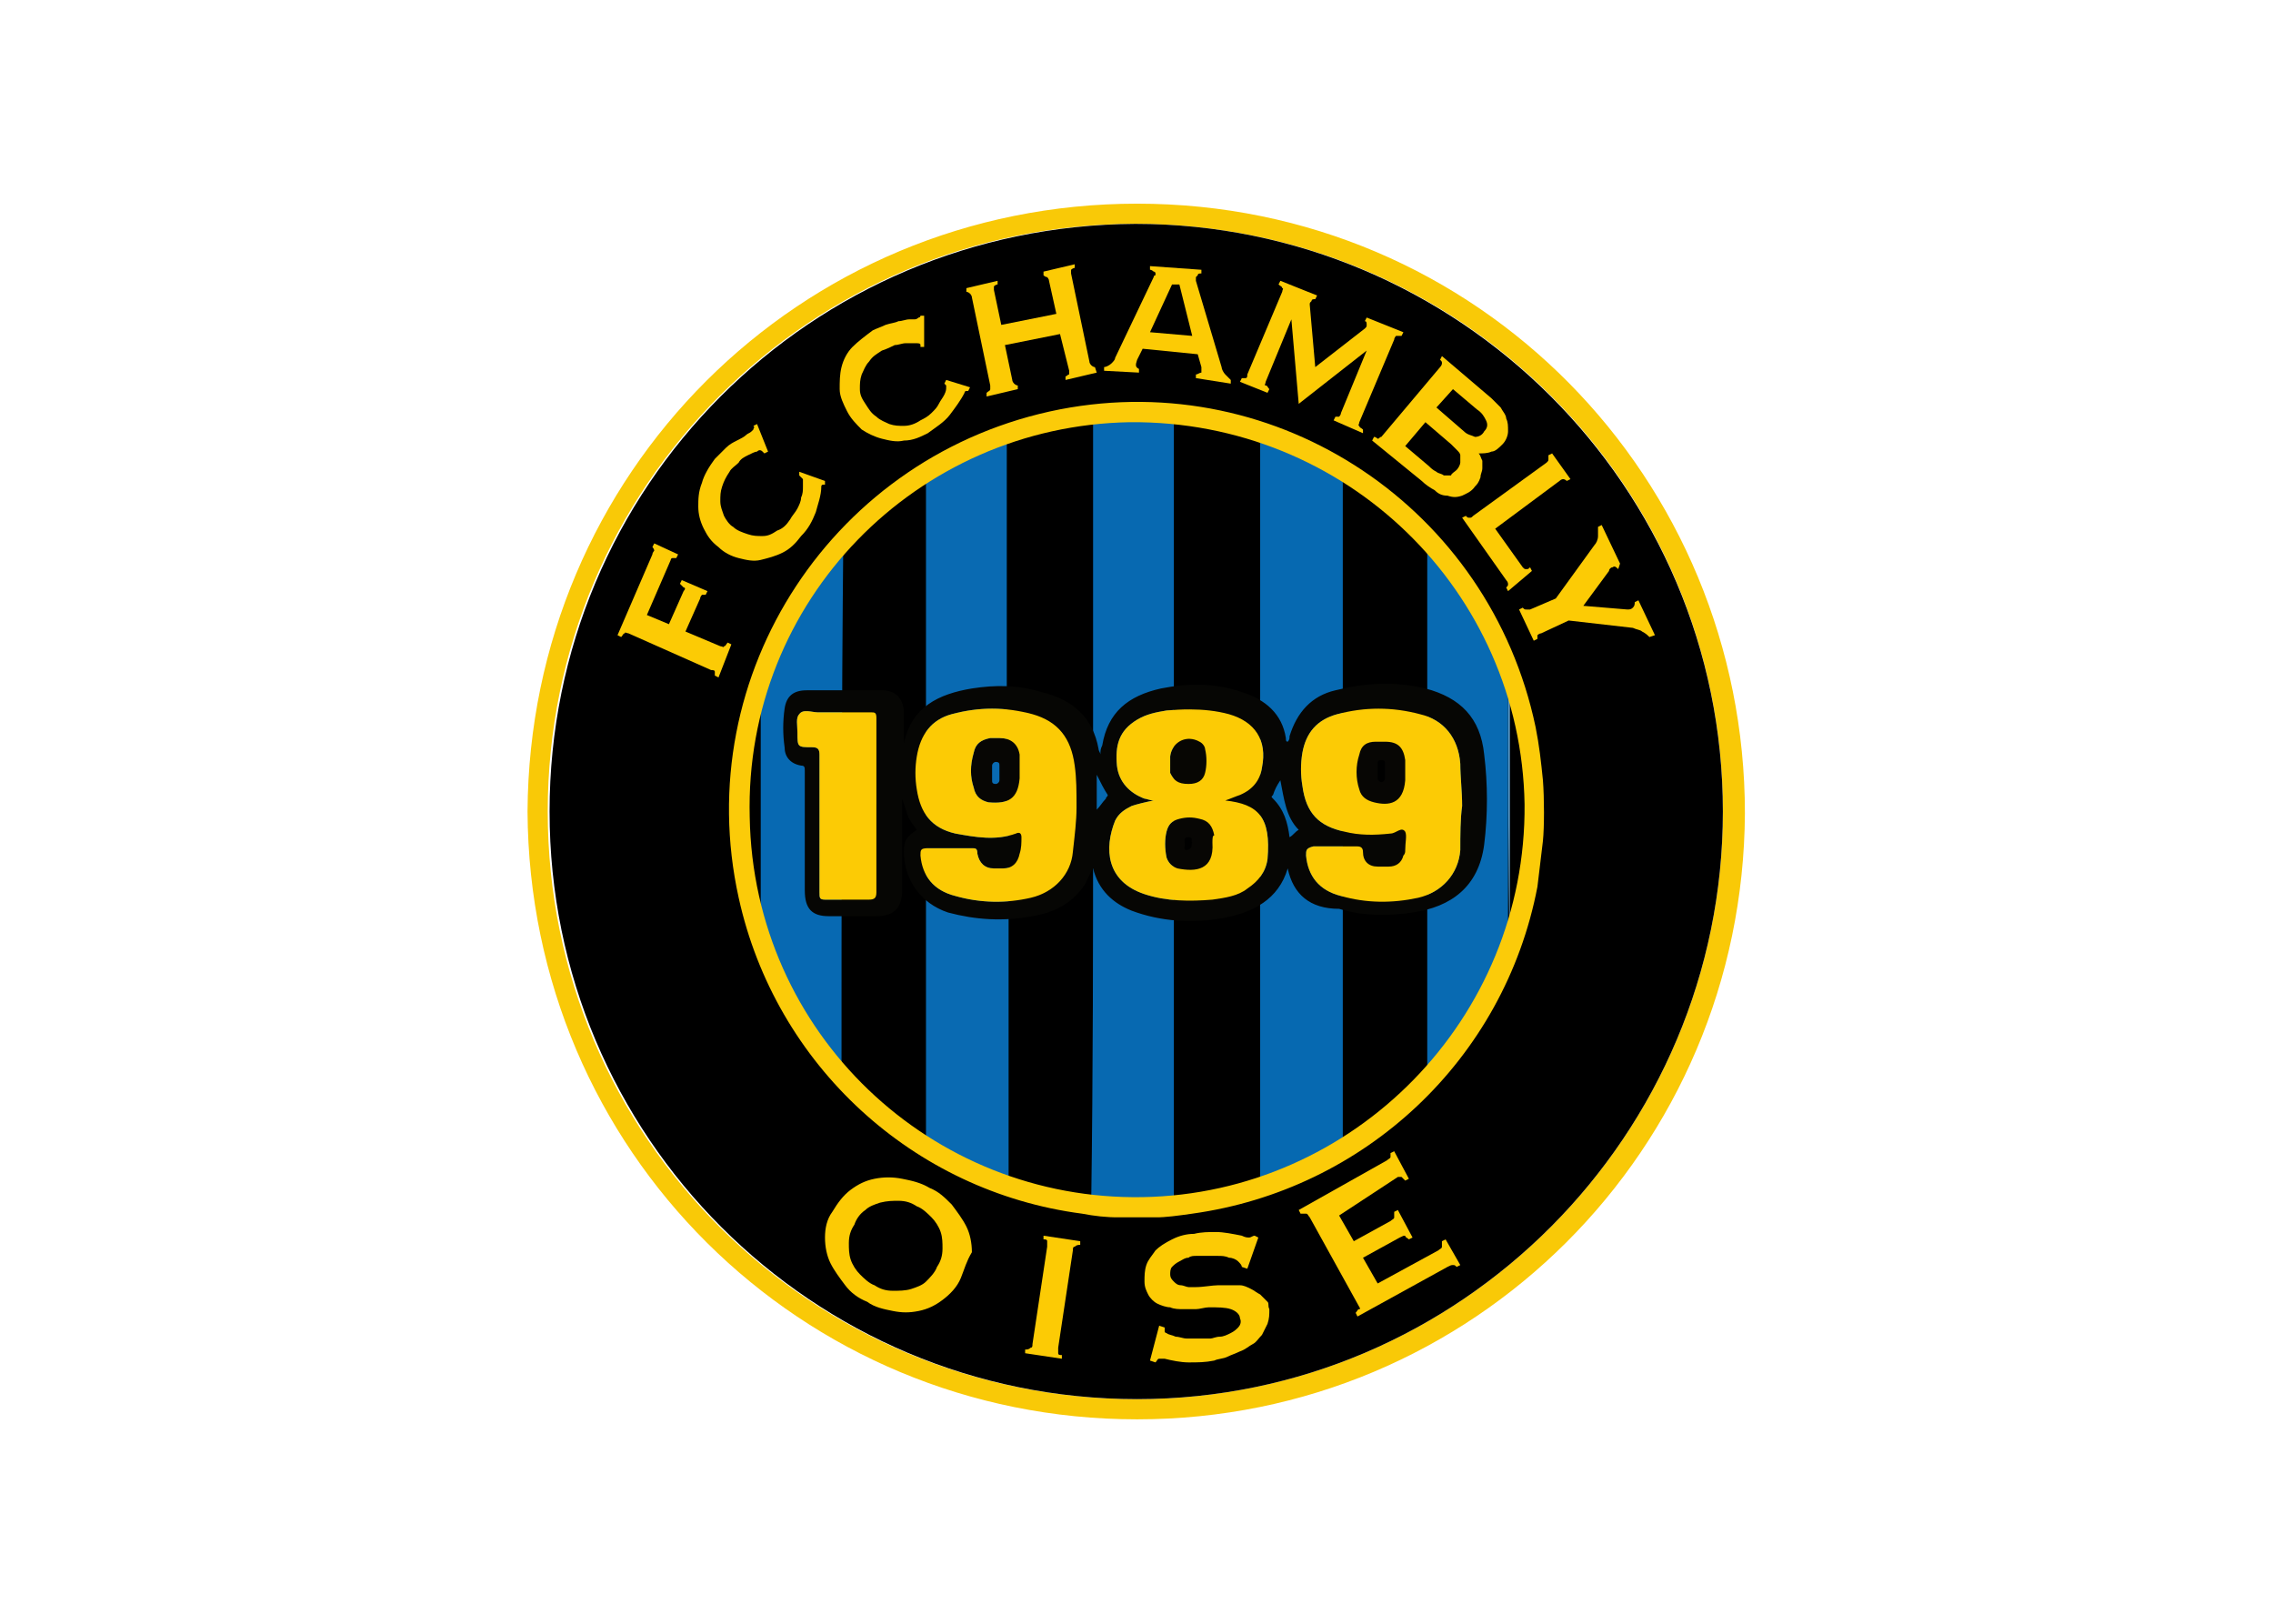 <svg clip-rule="evenodd" fill-rule="evenodd" stroke-linejoin="round" stroke-miterlimit="2" viewBox="0 0 560 400" xmlns="http://www.w3.org/2000/svg"><g fill-rule="nonzero" transform="matrix(1.333 0 0 1.333 8.571 -162.52)"><path d="m91.071 271.89c.34-62.444 50.227-112.331 112.67-112.331 63.122 0 112.33 50.905 112.33 112.67-.338 62.104-50.226 111.991-112.33 111.991s-112.33-49.547-112.67-112.33zm112.331-108.598c-60.068 0-108.598 48.53-108.598 108.598s48.53 108.597 108.937 108.597c59.729 0 108.258-48.869 108.258-108.597 0-60.068-48.529-108.598-108.597-108.598z" fill="#f9c907"/><path d="m203.402 163.292c59.728 0 108.597 48.53 108.597 108.598 0 59.728-48.529 108.597-108.258 108.597-60.068 0-108.597-48.529-108.597-108.597s48.19-108.258 108.258-108.598z"/><path d="m272.633 244.061v54.978c-.34-17.986-.34-35.973-.34-53.959v-1.019z" fill="#599bcb"/><path d="m195.596 271.55v-72.624c0-1.358.34-1.358 1.358-1.697 4.072-.34 8.145-.34 12.217 0 1.018 0 1.357.34 1.357 1.358v145.248c0 1.019-.339 1.358-1.357 1.358-4.072.34-8.145.34-12.557 0-1.018 0-1.357-.34-1.357-1.358.34-24.095.34-48.19.34-72.285z" fill="#0769b1"/><path d="m179.985 271.55v69.231c0 1.358 0 1.358-1.357 1.019-4.412-1.697-8.824-3.394-12.896-5.77-.678-.34-1.018-1.018-1.018-1.697v-124.886c0-1.019.338-1.358 1.018-1.697 4.072-2.376 8.484-4.412 12.896-6.109 1.018-.34 1.018 0 1.018 1.019v67.873c.34 0 .34.339.34 1.018z" fill="#096ab2"/><path d="m226.479 271.55v-69.23c0-1.358 0-1.358 1.357-1.019 4.412 1.697 8.824 3.733 12.896 5.769.679.34 1.018.679 1.018 1.697v125.227c0 .678-.339 1.018-1.018 1.357-4.072 2.376-8.484 4.412-12.896 6.109-1.018.339-1.357 0-1.357-1.019z" fill="#0669b1"/><path d="m149.103 322.455c-2.715-2.715-5.09-5.769-7.127-8.823-3.054-4.751-5.769-9.502-7.805-14.593-.34-.34 0-.678 0-1.357v-52.263c0-1.018.339-1.697.679-2.375 3.393-8.145 8.144-15.272 13.914-21.72 0 0 .338-.339.678-.678-.34 33.936-.34 67.533-.34 101.81z" fill="#0769b2"/><path d="m272.293 244.062v54.638c-2.715 7.805-10.52 19.344-14.932 23.077v-101.81c6.448 7.466 11.539 15.271 14.932 24.095z" fill="#086ab2"/><g fill="#fccb05"><path d="m118.9 224.378-.34.679h-.679c-.339 0-.339.339-.339.339l-4.412 10.181 4.073 1.697 2.715-6.109c.338-.34.338-.679 0-.679 0 0-.34-.339-.679-.678l.34-.679 4.751 2.037-.339.678h-.678s-.34.34-.34.679l-2.715 6.108 6.448 2.715c.34 0 .678.34.678 0 .34 0 .34-.34.679-.678l.679.339-2.376 6.109-.679-.34v-.678c0-.34-.339-.34-.678-.34l-15.272-6.788c-.339 0-.678-.339-.678 0-.34 0-.34.339-.679.679l-.679-.339 6.448-14.932c0-.34.339-.678.339-.678s0-.34-.339-.679l.339-.678z"/><path d="m146.049 210.804v.678h-.34s-.34 0-.34.34c0 1.697-.678 3.394-1.018 4.751-.679 1.697-1.358 3.055-2.715 4.412-1.019 1.358-2.037 2.376-3.394 3.054-1.358.679-2.715 1.019-4.072 1.358-1.358.34-2.715 0-4.073-.339-1.357-.34-2.715-1.018-3.733-2.036-1.357-1.018-2.036-2.036-2.715-3.394-.678-1.357-1.018-2.715-1.018-4.072 0-1.358 0-2.715.678-4.412.34-1.357 1.358-3.054 2.376-4.412.678-.678 1.357-1.357 2.036-2.036.679-.678 1.358-1.018 2.036-1.357.679-.34 1.358-.679 1.697-1.019.34-.34.679-.34 1.019-.678l.339-.34c0-.34.34-.34 0-.679l.679-.34 2.036 5.091-.678.34-.34-.34c-.339-.34-.679-.34-1.019 0-.34 0-1.018.34-1.696.678-.679.34-1.358.679-1.697 1.358-.679.678-1.358 1.018-1.697 1.697-.679 1.018-1.019 1.697-1.358 2.715-.34 1.018-.34 1.696-.34 2.715 0 1.018.34 1.696.679 2.714.34.679 1.018 1.697 1.697 2.037.678.678 1.697 1.018 2.715 1.357s1.697.339 2.715.339 1.697-.339 2.715-1.019c1.018-.34 1.696-1.018 2.375-2.036.34-.678 1.019-1.357 1.358-2.036s.678-1.357.678-2.036c.34-.679.34-1.358.34-2.036v-1.358l-.68-.68v-.678z"/><path d="m172.859 193.496-.34.679h-.34s-.34 0-.34.338c-.678 1.358-1.697 2.715-2.715 4.073-1.018 1.357-2.715 2.375-4.072 3.393-1.358.679-2.715 1.358-4.412 1.358-1.357.34-2.715 0-4.072-.34-1.358-.34-2.715-1.019-3.733-1.697-1.019-1.018-2.037-2.036-2.715-3.394-.679-1.357-1.358-2.715-1.358-4.072s0-2.715.34-4.072c.34-1.358 1.018-2.715 2.036-3.733 1.019-1.019 2.376-2.037 3.733-3.055.679-.34 1.697-.678 2.376-1.018 1.018-.34 1.697-.34 2.375-.679.679 0 1.358-.34 2.037-.34h1.018s.339 0 .679-.339c.339 0 .339-.339.339-.339h.679v5.769h-.679v-.34c0-.34-.339-.34-1.018-.34h-1.697c-.678 0-1.357.34-2.036.34-.679.34-1.358.679-2.376 1.019-1.018.678-1.696 1.018-2.375 2.036-.679.678-1.019 1.697-1.358 2.375-.338 1.019-.338 1.697-.338 2.715 0 1.019.338 1.697 1.018 2.715.679 1.019 1.019 1.697 2.036 2.376.679.678 1.697 1.018 2.376 1.357 1.018.339 1.697.339 2.715.339s2.036-.339 3.054-1.018c.679-.34 1.358-.679 2.036-1.358.679-.678 1.019-1.018 1.358-1.697.34-.678.678-1.018 1.018-1.697.34-.678.34-1.018.34-1.357v-.34l-.34-.34.34-.678z"/><path d="m196.275 190.781-5.769 1.358v-.679c.34 0 .34-.34.678-.34v-.678l-1.697-6.788-10.181 2.037 1.358 6.448c0 .338.34.678.34.678s.34.34.678.34v.679l-5.769 1.357v-.679c.34-.339.679-.339.679-.678v-.679l-3.394-16.289c0-.34-.339-.679-.339-.679s-.34-.34-.678-.34v-.678l5.769-1.357v.678c-.34 0-.679.34-.679.34v.678l1.358 6.448 10.181-2.036-1.358-6.108c0-.34-.338-.679-.338-.679s-.34 0-.679-.34v-.678l5.77-1.358v.679c-.34 0-.679.34-.679.34v.678l3.394 16.29c0 .34.34.678.34.678s.34.34.678.34z"/><path d="m204.759 186.369-1.018 2.037c-.339 1.018-.339 1.357.34 1.696v.679l-6.448-.34v-.678c.34 0 1.018-.34 1.357-.679.34-.34.679-.679.679-1.018l7.126-14.933s0-.339.34-.339v-.34s0-.34-.34-.34c0 0-.339-.339-.678-.339v-.678l9.502.678v.679c-.34 0-.678 0-.678.34l-.34.339v.68l4.751 15.95c0 .34.34 1.019.679 1.358.339.34.678.678 1.018 1.018v.679l-6.448-1.019v-.678c.34 0 .678-.34 1.018-.34v-1.018l-.678-2.376zm6.788-11.878h-1.358l-4.072 8.824 7.805.679z"/><path d="m245.483 201.98-5.43-2.375.34-.679h.679s.34-.338.34-.678l4.751-11.539-12.557 9.842-1.357-15.611-4.751 11.538c0 .339-.34.679 0 .679.339 0 .339.34.678.678l-.34.679-5.09-2.036.34-.679h.678c.34 0 .34-.34.34-.678l6.448-15.272c0-.34.34-.678 0-.678 0-.34-.34-.34-.679-.679l.34-.678 6.788 2.715-.34.678c-.34 0-.679 0-.679.34-.34.34-.34.34-.34.679l1.019 11.538 9.163-7.127c.339-.34.339-.34.339-.678 0-.34 0-.679-.339-.679l.339-.678 6.788 2.715-.34.678h-1.019s-.339.339-.339.679l-6.448 15.271c0 .34-.34.679 0 .679 0 .34.339.34.678.678z"/><path d="m266.185 211.822c-.679 1.018-1.697 1.357-2.376 1.697-1.018.34-1.697.34-2.715 0-1.018 0-1.697-.34-2.375-1.019-.679-.34-1.697-1.018-2.376-1.697l-9.163-7.466.34-.678c.34 0 .678.34.678.34.34 0 .34-.34.679-.34l10.86-12.896c.34-.34.34-.679.34-.679 0-.339 0-.339-.34-.678l.34-.679 9.162 7.806c.679.678 1.019 1.018 1.697 1.697.34.678 1.019 1.357 1.019 2.036.34.678.34 1.357.34 2.375 0 .679-.34 1.697-1.019 2.376-.678.678-1.357 1.357-2.036 1.357-.678.34-1.697.34-2.375.34.339.34.339.679.678 1.358v1.357c0 .679-.34 1.019-.34 1.697-.34 1.019-.678 1.358-1.018 1.697zm-3.394-3.054c.34-.34.679-1.019.679-1.358v-1.357c0-.34-.34-.679-.679-1.019-.34-.338-.679-.678-1.018-1.018l-4.752-4.073-3.733 4.412 4.412 3.733c.34.34.679.679 1.358 1.019.34.34 1.018.34 1.357.678h1.358c0-.34.678-.678 1.018-1.018zm5.09-7.127c.679-.679.679-1.358.34-2.036-.34-.679-.678-1.358-1.696-2.037l-4.412-3.733-3.055 3.394 5.091 4.412c.678.678 1.357.678 2.036 1.018.679 0 1.358-.34 1.697-1.018z"/><path d="m272.293 231.166-.34-.679c.34-.34.34-.34.34-.678 0 0 0-.34-.34-.679l-8.144-11.538.678-.34c.34.34.34.34.679.34s.339 0 .678-.34l13.575-9.842c.339-.34.339-.34.339-.678v-.679l.679-.34 3.394 4.752-.679.338c-.34-.338-.678-.338-.678-.338s-.34 0-.679.338l-11.878 8.824 5.091 7.127c.34.339.34.339.678.339.34 0 .34 0 .679-.339l.34.678z"/><path d="m298.424 239.65c-.339-.339-.678-.679-1.357-1.019-.34-.339-1.018-.339-1.697-.678l-11.878-1.358-5.09 2.376c-.34 0-.679.339-.679.339v.678l-.678.34-2.715-5.769.678-.34c.34.34.34.34.679.34h.678l4.752-2.036 7.126-9.842c.34-.34.679-1.018.679-1.697v-1.697l.678-.338 3.394 7.126-.34 1.019c-.34-.34-.678-.679-1.018-.34-.34 0-.679.34-.679.678l-4.751 6.448 8.145.679c.34 0 .678 0 1.018-.34s.34-.678.34-1.018l.679-.34 3.054 6.448z"/><path d="m171.162 358.089c-.679 1.697-2.036 3.054-3.394 4.072-1.357 1.019-2.715 1.697-4.412 2.036-1.696.34-3.054.34-4.751 0-1.697-.339-3.393-.678-4.751-1.696-1.697-.679-3.054-1.697-4.072-3.055-1.019-1.357-2.036-2.715-2.715-4.072-.679-1.358-1.019-3.054-1.019-4.751s.34-3.394 1.358-4.751c1.018-1.697 2.036-3.055 3.394-4.073 1.357-1.018 2.714-1.697 4.411-2.036 1.697-.34 3.394-.34 5.091 0s3.393.679 5.09 1.697c1.697.678 2.715 1.697 4.073 3.054 1.018 1.358 2.036 2.715 2.715 4.073.678 1.357 1.018 3.054 1.018 4.751-1.018 1.697-1.357 3.054-2.036 4.751zm-4.412-2.036c.679-1.019 1.019-2.037 1.019-3.394 0-1.018 0-2.036-.34-3.054-.34-1.019-1.019-2.037-1.697-2.715-.679-.679-1.697-1.697-2.715-2.036-1.018-.679-2.036-1.019-3.394-1.019-1.018 0-2.036 0-3.393.34-1.019.34-2.036.679-2.715 1.358-1.019.678-1.697 1.696-2.036 2.715-.679 1.018-1.019 2.036-1.019 3.393 0 1.019 0 2.036.339 3.054.34 1.019 1.018 2.037 1.697 2.715.678.679 1.696 1.697 2.715 2.037 1.018.678 2.036 1.018 3.393 1.018 1.019 0 2.376 0 3.394-.34s2.036-.678 2.715-1.357c.678-.679 1.697-1.697 2.036-2.715z"/><path d="m189.827 373.021-6.787-1.018v-.679c.338 0 .678 0 1.018-.34.34 0 .34-.34.34-.678l2.715-17.987v-1.018c0-.34-.34-.34-.678-.34v-.679l6.787 1.019v.678c-.34 0-.679 0-1.018.34-.34 0-.34.34-.34.679l-2.715 17.986v1.019c0 .34.338.34.678.34z"/><path d="m228.176 363.858c0 1.018 0 1.697-.34 2.715-.34.679-.679 1.357-1.019 2.036-.678.679-1.018 1.358-1.697 1.697-.678.34-1.357 1.018-2.375 1.357-.679.34-1.697.679-2.376 1.019-.678.34-1.697.34-2.375.678-1.697.34-3.055.34-4.751.34-1.358 0-3.055-.34-4.412-.678h-1.019c-.34 0-.34.34-.678.678l-1.019-.34 1.697-6.447 1.019.339v.679c0 .34.34.34.34.34.339.34 1.018.34 1.696.678.679 0 1.358.34 2.037.34h4.411c.34 0 1.019-.34 1.697-.34.679 0 1.358-.34 2.036-.678.679-.34 1.019-.679 1.358-1.019.34-.339.678-1.018.34-1.697 0-.678-.679-1.357-1.697-1.696-1.018-.34-2.376-.34-4.072-.34-.679 0-1.697.34-2.376.34h-2.376c-.678 0-1.696 0-2.375-.34-.679 0-1.697-.34-2.376-.679-.678-.338-1.357-1.018-1.697-1.696-.338-.679-.678-1.358-.678-2.376s0-2.036.34-3.054c.338-1.019 1.018-1.697 1.697-2.715.678-.679 1.696-1.358 3.054-2.036 1.357-.679 2.715-1.019 4.072-1.019 1.358-.34 2.715-.34 4.073-.34 1.357 0 3.054.34 4.751.679.678.34 1.018.34 1.357.34.34 0 .679-.34 1.019-.34l.678.34-2.036 5.769-1.018-.34c0-.34-.34-.679-.679-1.018-.34-.34-1.018-.679-1.697-.679-.678-.34-1.357-.34-2.036-.34h-4.072c-.34 0-1.019 0-1.358.34-.678 0-1.018.34-1.697.679-.678.339-1.018.678-1.357 1.018-.34.34-.34 1.018-.34 1.357 0 .679.34 1.019.678 1.358.34.34.679.678 1.358.678.339 0 1.018.34 1.357.34h1.358c1.357 0 3.054-.34 4.072-.34h4.073c.678 0 1.357.34 2.036.679.678.34 1.018.678 1.697 1.018.34.34 1.018 1.019 1.357 1.358.34.34 0 .678.34 1.357z"/><path d="m263.47 355.713-.679.34c-.34-.34-.34-.34-.678-.34-.34 0-.34 0-1.019.34l-16.629 9.163-.34-.678c.34-.34.34-.679.679-.679.34 0 0-.34-.34-1.018l-8.823-15.95c-.34-.34-.34-.679-.679-.679h-1.018l-.34-.678 16.289-9.163c.34-.34.679-.34.679-.679v-.678l.678-.34 2.715 5.09-.678.34c-.34-.34-.34-.34-.679-.678h-.678l-10.86 7.126 2.715 4.751 6.787-3.733c.34-.34.679-.34.679-.678v-1.019l.678-.339 2.715 5.09-.678.34c-.34-.34-.679-.34-.679-.679-.34 0-.34 0-1.018.34l-6.788 3.733 2.715 4.751 11.199-6.108c.34-.34.679-.34.679-.679v-1.018l.678-.34z"/></g><path d="m231.569 282.41c-1.697 5.769-6.448 8.145-11.878 9.163-5.769 1.018-11.538.679-16.968-1.357-3.394-1.358-6.109-3.734-7.127-7.806-.678 1.019-1.018 2.036-1.357 2.715-2.376 3.733-5.769 5.43-9.842 6.109-5.43 1.018-10.52.678-15.611-.679-5.09-1.697-8.144-6.108-8.144-11.199 0-2.036.338-2.715 2.375-4.072-.678-1.019-1.357-1.697-1.697-2.715-.34-1.019-.678-2.036-1.018-3.055v16.969c0 3.393-1.697 4.751-4.751 4.751h-8.824c-3.054 0-4.412-1.358-4.412-4.751v-22.059c0-.679 0-1.019-.678-1.019-2.036-.339-3.054-1.696-3.054-3.393-.339-2.376-.339-4.751 0-7.127.339-2.375 1.697-3.394 4.072-3.394h13.914c2.715 0 4.073 1.697 4.073 4.412v5.43c1.357-6.787 6.447-9.163 12.556-10.181 4.412-.678 8.484-.678 12.896.679 5.769 1.357 9.502 4.751 10.52 10.52 0 .34.34.679.34 1.018 0-.678 0-1.018.34-1.696 1.019-6.109 4.751-9.163 10.86-10.521 5.09-1.018 10.181-1.018 14.932.679 4.412 1.357 7.466 4.072 8.145 8.484 0 .34 0 .678.34.678.34-.339.34-.678.34-1.018 1.357-4.412 4.072-7.466 8.484-8.484 5.43-1.358 10.859-1.697 16.629-.34 6.448 1.697 10.181 5.43 10.859 12.217.679 5.43.679 11.199 0 16.629-1.018 7.806-6.108 11.539-13.235 12.557-4.412.678-9.163.678-13.575-.679-5.429 0-8.484-2.715-9.502-7.466zm-39.027-11.199c0-3.054 0-5.43-.34-7.805-.678-5.091-3.054-8.145-7.805-9.503-5.091-1.357-9.842-1.357-14.932 0-3.733 1.019-5.77 3.733-6.448 7.806-.34 2.036-.34 4.072 0 6.108.678 4.412 2.715 7.127 7.126 8.145 3.733.679 7.466 1.358 11.2 0 .678-.34 1.018 0 1.018.679 0 1.018 0 2.036-.34 3.054-.34 1.697-1.357 2.715-3.054 2.715h-1.697c-1.697 0-2.715-1.018-3.054-2.715 0-1.018-.34-1.018-1.019-1.018h-8.145c-1.357 0-1.357.34-1.357 1.357.34 3.733 2.376 6.448 6.448 7.466 4.751 1.358 9.502 1.358 13.914.34s7.466-4.412 7.805-8.484c.34-3.054.679-5.769.679-8.145zm71.267-.34c0-2.715-.34-5.43-.34-7.805-.34-4.751-3.054-8.145-7.466-9.163-5.09-1.358-10.181-1.358-15.271 0-3.733 1.018-5.77 3.394-6.448 7.127-.34 2.036-.34 4.072 0 6.108.678 5.091 3.054 7.466 7.805 8.484 2.715.679 5.43.679 8.484.34 1.019 0 2.036-1.357 2.715-.34.34.679 0 2.037 0 3.394 0 .34 0 .678-.34 1.018-.34 1.358-1.357 2.037-2.715 2.037h-2.036c-1.697 0-2.715-1.019-2.715-2.715 0-.679-.34-1.019-1.018-1.019h-8.145c-1.358.34-1.358.679-1.358 1.697.34 3.733 2.376 6.448 6.448 7.466 4.752 1.358 9.503 1.358 14.254.34 4.412-1.018 7.466-4.412 7.805-8.824 0-2.715 0-5.769.34-8.144zm-43.778-1.018c1.018-.34 1.697-.679 2.715-1.019 2.375-1.018 3.733-2.715 4.072-5.09 1.018-5.091-1.357-8.484-6.109-9.842-3.733-1.018-7.805-1.018-11.538-.678-2.036.339-3.733.678-5.43 1.696-3.394 2.037-4.072 4.752-3.733 8.485.34 3.054 2.376 5.09 5.091 6.108.34 0 1.018.339 1.696.339-1.696.34-3.054.678-4.072 1.018-1.357.679-2.376 1.358-3.054 2.715-2.037 5.091-1.697 11.199 5.43 13.575 4.072 1.357 8.484 1.357 12.556 1.018 2.376-.338 4.751-.678 6.448-2.036 2.036-1.357 3.394-3.054 3.733-5.43.679-7.805-1.697-10.181-7.805-10.859zm-64.48.678v-15.95c0-1.018-.34-1.018-1.018-1.018h-9.842c-1.019 0-2.715-.679-3.394.34-.678.678-.34 2.036-.34 3.393 0 2.715 0 2.715 2.715 2.715 1.019 0 1.358.34 1.358 1.358v25.452c0 1.019 0 1.357 1.018 1.357h8.145c1.018 0 1.357-.339 1.357-1.357v-16.29zm74.661-4.412c-.679 1.019-1.019 1.697-1.358 2.715-.34.34-.34.34 0 .679 2.036 2.036 2.715 4.412 3.055 7.127.678-.34 1.018-1.019 1.696-1.358-2.375-2.375-2.715-5.769-3.393-9.163zm-33.937 5.43c.679-.678 1.018-1.357 1.697-2.036 0-.34.34-.34.34-.678-.679-1.019-1.358-2.376-2.036-3.733v6.448z" fill="#060604"/><path d="m182.022 261.369v4.412c-.34 3.733-2.037 4.751-5.77 4.412-1.357-.339-2.375-1.019-2.715-2.715-.678-2.036-.678-4.072 0-6.448.34-1.697 1.358-2.376 3.055-2.715h1.697c2.036 0 3.393 1.018 3.733 3.054zm-3.733 4.752v-2.715c0-.34 0-.678-.679-.678-.34 0-.678.34-.678.678v2.715c0 .34 0 .678.678.678.34 0 .679-.339.679-.678z" fill="#070604"/><path d="m253.289 262.387v3.733c-.34 4.412-3.055 4.752-5.77 4.073-1.357-.339-2.375-1.019-2.715-2.376-.678-2.036-.678-4.411 0-6.448.34-1.696 1.358-2.375 3.055-2.375h1.697c2.375 0 3.393 1.018 3.733 3.393zm-3.733 3.394v-2.715c0-.34 0-.678-.679-.678-.678 0-.678.34-.678.678v2.715c0 .34.339.679.678.679.34 0 .679-.34.679-.679z" fill="#070604"/><path d="m217.655 277.659c.339 5.09-3.054 5.43-6.448 4.751-1.018-.339-1.697-1.018-2.036-2.036-.34-1.697-.34-3.394 0-4.751.34-1.358 1.018-2.036 2.376-2.376 1.357-.34 2.375-.34 3.733 0 1.696.34 2.375 1.358 2.714 3.054-.338 0-.338.679-.338 1.358zm-3.733 0c-.339-.34.34-1.018-.678-1.018-1.019 0-.679.678-.679 1.357 0 .339-.34 1.019.34 1.019 1.357-.34.678-1.019 1.018-1.358z" fill="#070604"/><path d="m209.85 263.066v-1.357c.34-2.715 3.054-4.073 5.43-2.715.678.34 1.018 1.018 1.018 1.357.34 1.358.34 3.055 0 4.412-.339 1.357-1.357 2.036-3.054 2.036-2.036 0-2.715-.678-3.394-2.036z" fill="#070603"/><path d="m193.56 346.211c-31.222-4.072-56.674-27.488-63.461-58.371-9.163-41.403 17.647-82.126 59.389-90.271 40.384-7.806 79.412 18.325 87.896 58.71.678 3.394 1.018 6.448 1.357 9.842.259 3.376.262 8.63 0 11.198-.34 2.715-.678 5.77-1.018 8.485-6.109 31.9-31.901 55.995-63.801 60.407-2.509.362-5.071.711-6.788.678h-6.787c-2.239.02-4.533-.243-6.787-.678zm11.199-3.054c39.027-.679 70.928-32.919 70.588-72.625-.678-39.366-32.918-70.927-72.963-70.588-39.367.679-71.267 32.919-70.249 72.964.678 40.045 33.597 70.927 72.624 70.249z" fill="#fbcb09"/><path d="m155.551 270.531v-15.95c0-1.018-.34-1.018-1.018-1.018h-9.842c-1.019 0-2.715-.679-3.394.34-.678.678-.34 2.036-.34 3.393 0 2.715 0 2.715 2.715 2.715 1.019 0 1.358.34 1.358 1.358v25.452c0 1.019 0 1.357 1.018 1.357h8.145c1.018 0 1.357-.339 1.357-1.357v-16.29z" fill="#fccb05"/><path d="m176.93 252.885c-2.46 0-4.921.339-7.466 1.018-3.733 1.018-5.768 3.733-6.447 7.806-.34 2.036-.34 4.072 0 6.108.679 4.412 2.715 7.127 7.127 8.145 3.733.678 7.465 1.357 11.198 0 .679-.34 1.019-.001 1.019.678 0 1.018 0 2.038-.34 3.056-.34 1.696-1.358 2.714-3.055 2.714h-1.696c-1.697 0-2.715-1.018-3.054-2.714 0-1.019-.34-1.02-1.018-1.02h-8.146c-1.358 0-1.357.34-1.357 1.358.34 3.733 2.375 6.448 6.447 7.466 4.751 1.358 9.503 1.358 13.915.34s7.467-4.412 7.806-8.484c.34-3.054.678-5.769.678-8.145h.002c0-3.054 0-5.43-.34-7.806-.679-5.09-3.055-8.145-7.806-9.502-2.546-.679-5.006-1.018-7.467-1.018zm-.338 5.43h1.696c2.036 0 3.395 1.018 3.734 3.054v4.412c-.34 3.733-2.037 4.752-5.77 4.412-1.357-.338-2.375-1.019-2.714-2.716-.679-2.036-.679-4.071 0-6.446.34-1.697 1.357-2.377 3.054-2.716z" fill="#fccb05"/><path d="m213.478 253.021c-1.459-.003-2.907.074-4.306.202-2.037.34-3.734.679-5.431 1.698-3.393 2.036-4.073 4.751-3.734 8.484.34 3.054 2.377 5.09 5.092 6.108.34 0 1.018.339 1.697.339-1.697.34-3.055.678-4.073 1.018-1.357.678-2.375 1.358-3.054 2.716-2.036 5.09-1.696 11.199 5.43 13.574 4.073 1.358 8.485 1.358 12.557 1.019 2.375-.339 4.75-.679 6.447-2.037 2.036-1.357 3.394-3.054 3.734-5.43.678-7.804-1.697-10.181-7.804-10.86 1.017-.34 1.696-.679 2.713-1.018 2.376-1.019 3.733-2.715 4.073-5.091 1.018-5.09-1.358-8.483-6.109-9.84-2.333-.637-4.799-.876-7.232-.882zm-.001 5.443c.594.023 1.209.191 1.803.531.678.339 1.018 1.017 1.018 1.356.34 1.358.34 3.055 0 4.412-.339 1.357-1.357 2.036-3.054 2.036-2.036 0-2.715-.678-3.394-2.036v-3.054c.255-2.036 1.845-3.308 3.627-3.245zm-.063 14.529c.594 0 1.187.085 1.866.254 1.697.34 2.375 1.358 2.714 3.055-.338 0-.338.678-.338 1.357.339 5.091-3.055 5.43-6.448 4.751-1.019-.339-1.697-1.018-2.036-2.036-.34-1.697-.34-3.393 0-4.751.339-1.357 1.017-2.036 2.374-2.376.679-.17 1.274-.254 1.868-.254z" fill="#fccb05"/><path d="m248.368 252.885c-2.545 0-5.091.339-7.636 1.018-3.733 1.018-5.77 3.393-6.449 7.126-.34 2.036-.34 4.072 0 6.109.679 5.09 3.055 7.466 7.806 8.484 2.715.678 5.431.678 8.485.34 1.018 0 2.035-1.358 2.714-.34.34.678 0 2.037 0 3.394 0 .34 0 .678-.34 1.018-.34 1.357-1.358 2.036-2.715 2.036h-2.037c-1.696 0-2.714-1.018-2.714-2.714 0-.679-.339-1.018-1.018-1.018h-8.145c-1.357.34-1.357.678-1.357 1.696.339 3.733 2.375 6.448 6.448 7.466 4.751 1.358 9.502 1.358 14.253.34 4.412-1.018 7.467-4.412 7.806-8.824 0-2.715 0-5.769.34-8.145 0-2.714-.34-5.43-.34-7.806-.34-4.751-3.055-8.144-7.466-9.162-2.546-.679-5.09-1.018-7.635-1.018zm-.508 6.11h1.696c2.375 0 3.393 1.017 3.732 3.392v3.734c-.34 4.412-3.053 4.751-5.768 4.072-1.358-.338-2.377-1.019-2.716-2.376-.679-2.036-.679-4.412 0-6.448.34-1.697 1.359-2.374 3.056-2.374z" fill="#fccb05"/></g></svg>